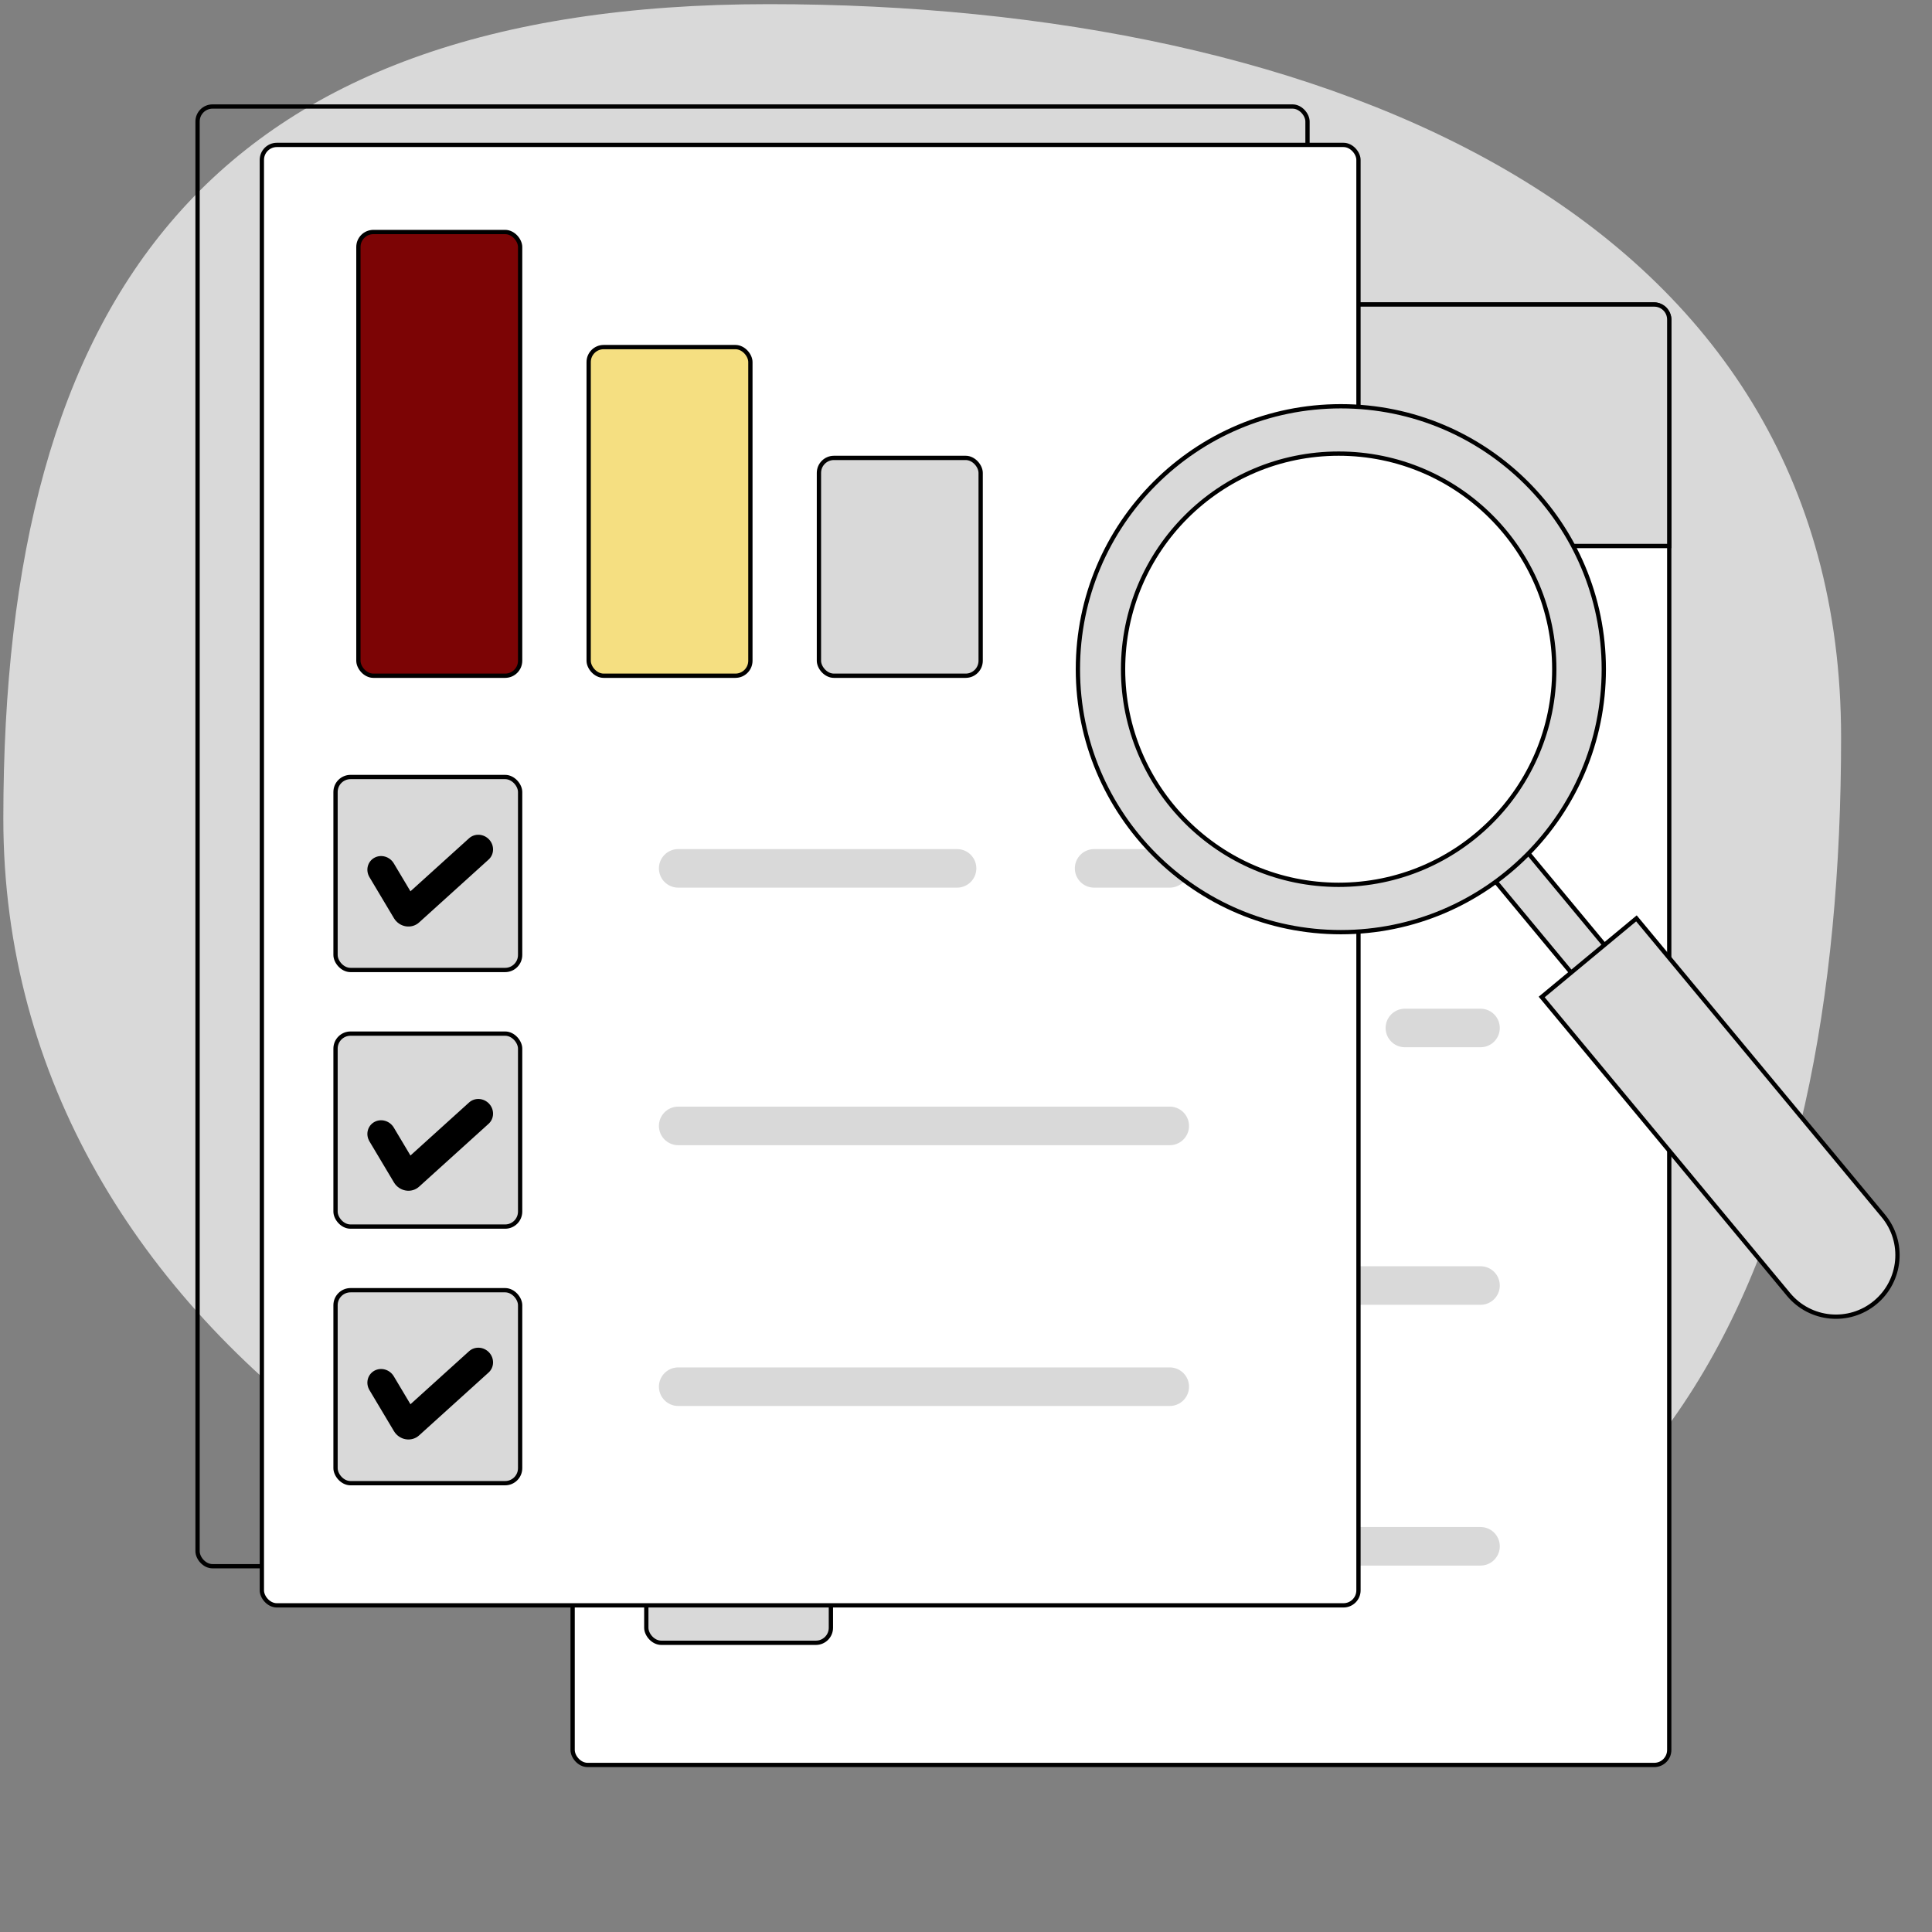 <svg width="451" height="451" viewBox="0 0 451 451" fill="none" xmlns="http://www.w3.org/2000/svg">
<rect x="0" y="0" width="451" height="451" fill="#808080" stroke="none"/>
<g clip-path="url(#clip0_13_487)">
<path d="M429.778 172.127C429.778 293.888 388.817 391.968 258.178 391.968C127.539 391.968 0.778 312.853 0.778 191.092C0.778 69.331 48.849 0.968 179.488 0.968C310.127 0.968 429.778 50.366 429.778 172.127Z" fill="#D9D9D9"/>
<rect x="133.672" y="71.087" width="255.991" height="340.918" rx="3.5" fill="white" stroke="black"/>
<path d="M133.672 74.587C133.672 72.654 135.239 71.087 137.172 71.087H386.163C388.096 71.087 389.663 72.654 389.663 74.587V127.459H133.672V74.587Z" fill="#D9D9D9" stroke="black"/>
<path d="M230.862 179.846H345.607" stroke="#D9D9D9" stroke-width="9" stroke-linecap="round"/>
<path d="M230.862 239.967H295.958" stroke="#D9D9D9" stroke-width="9" stroke-linecap="round"/>
<path d="M327.954 239.967H345.607" stroke="#D9D9D9" stroke-width="9" stroke-linecap="round"/>
<path d="M230.862 300.087H345.607" stroke="#D9D9D9" stroke-width="9" stroke-linecap="round"/>
<path d="M230.862 360.964H345.607" stroke="#D9D9D9" stroke-width="9" stroke-linecap="round"/>
<rect x="150.871" y="158.742" width="43.091" height="45.046" rx="3.5" fill="#D9D9D9" stroke="black"/>
<rect x="150.871" y="218.641" width="43.091" height="45.046" rx="3.5" fill="#D9D9D9" stroke="black"/>
<rect x="150.871" y="278.541" width="43.091" height="45.046" rx="3.5" fill="#D9D9D9" stroke="black"/>
<rect x="150.871" y="338.44" width="43.091" height="45.046" rx="3.5" fill="#D9D9D9" stroke="black"/>
<path d="M186.335 188.035C186.94 188.694 187.266 189.556 187.241 190.432C187.217 191.307 186.843 192.124 186.204 192.703L169.962 207.396C169.551 207.768 169.057 208.041 168.519 208.194C167.98 208.347 167.409 208.377 166.848 208.281C166.287 208.186 165.749 207.967 165.276 207.641C164.802 207.315 164.404 206.89 164.11 206.397L158.386 196.803C157.929 196.037 157.79 195.133 157.999 194.289C158.208 193.445 158.749 192.73 159.502 192.303C160.255 191.875 161.158 191.77 162.014 192.009C162.869 192.249 163.607 192.814 164.064 193.58L167.959 200.11L181.64 187.733C181.957 187.446 182.33 187.227 182.737 187.087C183.145 186.947 183.579 186.889 184.015 186.917C184.451 186.945 184.88 187.058 185.278 187.25C185.676 187.442 186.035 187.709 186.335 188.035Z" fill="black"/>
<path d="M186.335 253.647C186.94 254.306 187.266 255.168 187.241 256.043C187.217 256.919 186.843 257.736 186.204 258.315L169.962 273.007C169.551 273.38 169.057 273.652 168.519 273.806C167.98 273.959 167.409 273.989 166.848 273.893C166.287 273.797 165.749 273.578 165.276 273.252C164.802 272.926 164.404 272.502 164.11 272.009L158.386 262.415C157.929 261.649 157.79 260.744 157.999 259.9C158.208 259.056 158.749 258.342 159.502 257.914C160.255 257.487 161.158 257.381 162.014 257.621C162.869 257.86 163.607 258.425 164.064 259.192L167.959 265.721L181.64 253.345C181.957 253.058 182.33 252.838 182.737 252.698C183.145 252.558 183.579 252.501 184.015 252.529C184.451 252.557 184.88 252.67 185.278 252.862C185.676 253.054 186.035 253.32 186.335 253.647Z" fill="black"/>
<path d="M186.335 320.325C186.94 320.984 187.266 321.846 187.241 322.721C187.217 323.597 186.843 324.414 186.204 324.993L169.962 339.686C169.551 340.058 169.057 340.331 168.519 340.484C167.98 340.637 167.409 340.667 166.848 340.571C166.287 340.476 165.749 340.257 165.276 339.931C164.802 339.605 164.404 339.18 164.11 338.687L158.386 329.093C157.929 328.327 157.79 327.422 157.999 326.578C158.208 325.734 158.749 325.02 159.502 324.593C160.255 324.165 161.158 324.06 162.014 324.299C162.869 324.539 163.607 325.104 164.064 325.87L167.959 332.4L181.64 320.023C181.957 319.736 182.33 319.517 182.737 319.377C183.145 319.237 183.579 319.179 184.015 319.207C184.451 319.235 184.88 319.348 185.278 319.54C185.676 319.732 186.035 319.999 186.335 320.325Z" fill="black"/>
<path d="M186.335 353.389C186.94 354.048 187.266 354.91 187.241 355.785C187.217 356.66 186.843 357.477 186.204 358.056L169.962 372.749C169.551 373.121 169.057 373.394 168.519 373.547C167.98 373.701 167.409 373.73 166.848 373.635C166.287 373.539 165.749 373.32 165.276 372.994C164.802 372.668 164.404 372.243 164.11 371.751L158.386 362.157C157.929 361.39 157.79 360.486 157.999 359.642C158.208 358.798 158.749 358.084 159.502 357.656C160.255 357.229 161.158 357.123 162.014 357.363C162.869 357.602 163.607 358.167 164.064 358.933L167.959 365.463L181.64 353.086C181.957 352.8 182.33 352.58 182.737 352.44C183.145 352.3 183.579 352.242 184.015 352.27C184.451 352.299 184.88 352.412 185.278 352.604C185.676 352.795 186.035 353.062 186.335 353.389Z" fill="black"/>
<rect x="46.118" y="24.864" width="259.102" height="340.751" rx="3.5" stroke="black"/>
<rect x="61.127" y="33.829" width="255.991" height="340.918" rx="3.5" fill="white" stroke="black"/>
<path d="M158.317 202.708H223.413" stroke="#D9D9D9" stroke-width="9" stroke-linecap="round"/>
<path d="M255.409 202.708H273.062" stroke="#D9D9D9" stroke-width="9" stroke-linecap="round"/>
<path d="M158.317 262.829H273.062" stroke="#D9D9D9" stroke-width="9" stroke-linecap="round"/>
<path d="M158.317 323.706H273.062" stroke="#D9D9D9" stroke-width="9" stroke-linecap="round"/>
<rect x="78.326" y="181.383" width="43.091" height="45.046" rx="3.5" fill="#D9D9D9" stroke="black"/>
<rect x="78.326" y="241.283" width="43.091" height="45.046" rx="3.5" fill="#D9D9D9" stroke="black"/>
<rect x="78.326" y="301.182" width="43.091" height="45.046" rx="3.5" fill="#D9D9D9" stroke="black"/>
<path d="M114.191 195.986C114.796 196.645 115.122 197.507 115.097 198.382C115.073 199.257 114.699 200.074 114.06 200.653L97.818 215.346C97.407 215.719 96.913 215.991 96.374 216.145C95.836 216.298 95.265 216.328 94.704 216.232C94.142 216.136 93.605 215.917 93.132 215.591C92.658 215.265 92.26 214.84 91.966 214.348L86.242 204.754C85.785 203.988 85.646 203.083 85.855 202.239C86.064 201.395 86.605 200.681 87.358 200.253C88.111 199.826 89.014 199.72 89.87 199.96C90.725 200.199 91.463 200.764 91.92 201.531L95.815 208.06L109.496 195.683C109.813 195.397 110.186 195.177 110.593 195.037C111.001 194.897 111.435 194.84 111.871 194.868C112.307 194.896 112.736 195.009 113.134 195.201C113.532 195.393 113.891 195.659 114.191 195.986Z" fill="black"/>
<path d="M114.191 257.664C114.796 258.323 115.122 259.185 115.097 260.06C115.073 260.936 114.699 261.753 114.06 262.332L97.818 277.025C97.407 277.397 96.913 277.67 96.374 277.823C95.836 277.976 95.265 278.006 94.704 277.91C94.142 277.814 93.605 277.595 93.132 277.269C92.658 276.943 92.26 276.519 91.966 276.026L86.242 266.432C85.785 265.666 85.646 264.761 85.855 263.917C86.064 263.073 86.605 262.359 87.358 261.931C88.111 261.504 89.014 261.398 89.87 261.638C90.725 261.878 91.463 262.443 91.92 263.209L95.815 269.738L109.496 257.362C109.813 257.075 110.186 256.855 110.593 256.715C111.001 256.575 111.435 256.518 111.871 256.546C112.307 256.574 112.736 256.687 113.134 256.879C113.532 257.071 113.891 257.338 114.191 257.664Z" fill="black"/>
<path d="M114.191 315.727C114.796 316.386 115.122 317.248 115.097 318.124C115.073 318.999 114.699 319.816 114.06 320.395L97.818 335.088C97.407 335.46 96.913 335.733 96.374 335.886C95.836 336.04 95.265 336.069 94.704 335.974C94.142 335.878 93.605 335.659 93.132 335.333C92.658 335.007 92.26 334.582 91.966 334.09L86.242 324.495C85.785 323.729 85.646 322.825 85.855 321.981C86.064 321.137 86.605 320.422 87.358 319.995C88.111 319.568 89.014 319.462 89.87 319.702C90.725 319.941 91.463 320.506 91.92 321.272L95.815 327.802L109.496 315.425C109.813 315.138 110.186 314.919 110.593 314.779C111.001 314.639 111.435 314.581 111.871 314.609C112.307 314.637 112.736 314.751 113.134 314.942C113.532 315.134 113.891 315.401 114.191 315.727Z" fill="black"/>
<rect x="83.665" y="54.16" width="37.752" height="103.581" rx="3.5" fill="#7C0405" stroke="black"/>
<rect x="346.311" y="202.386" width="10.088" height="47.84" transform="rotate(-39.692 346.311 202.386)" fill="#D9D9D9" stroke="black"/>
<rect x="137.417" y="81.023" width="37.752" height="76.718" rx="3.5" fill="#F5DF81" stroke="black"/>
<rect x="191.169" y="106.892" width="37.752" height="50.85" rx="3.5" fill="#D9D9D9" stroke="black"/>
<circle cx="313.003" cy="156.219" r="61.382" fill="#D9D9D9" stroke="black"/>
<circle cx="312.496" cy="156.22" r="50.329" fill="white" stroke="black"/>
<path d="M359.889 232.736L382.003 214.383L439.631 283.82C444.699 289.926 443.857 298.985 437.75 304.053C431.643 309.121 422.585 308.279 417.517 302.173L359.889 232.736Z" fill="#D9D9D9" stroke="black"/>
</g>
<defs>
<clipPath id="clip0_13_487">
<rect width="450" height="450" fill="white" transform="translate(0.778 0.968)"/>
</clipPath>
</defs>
</svg>
